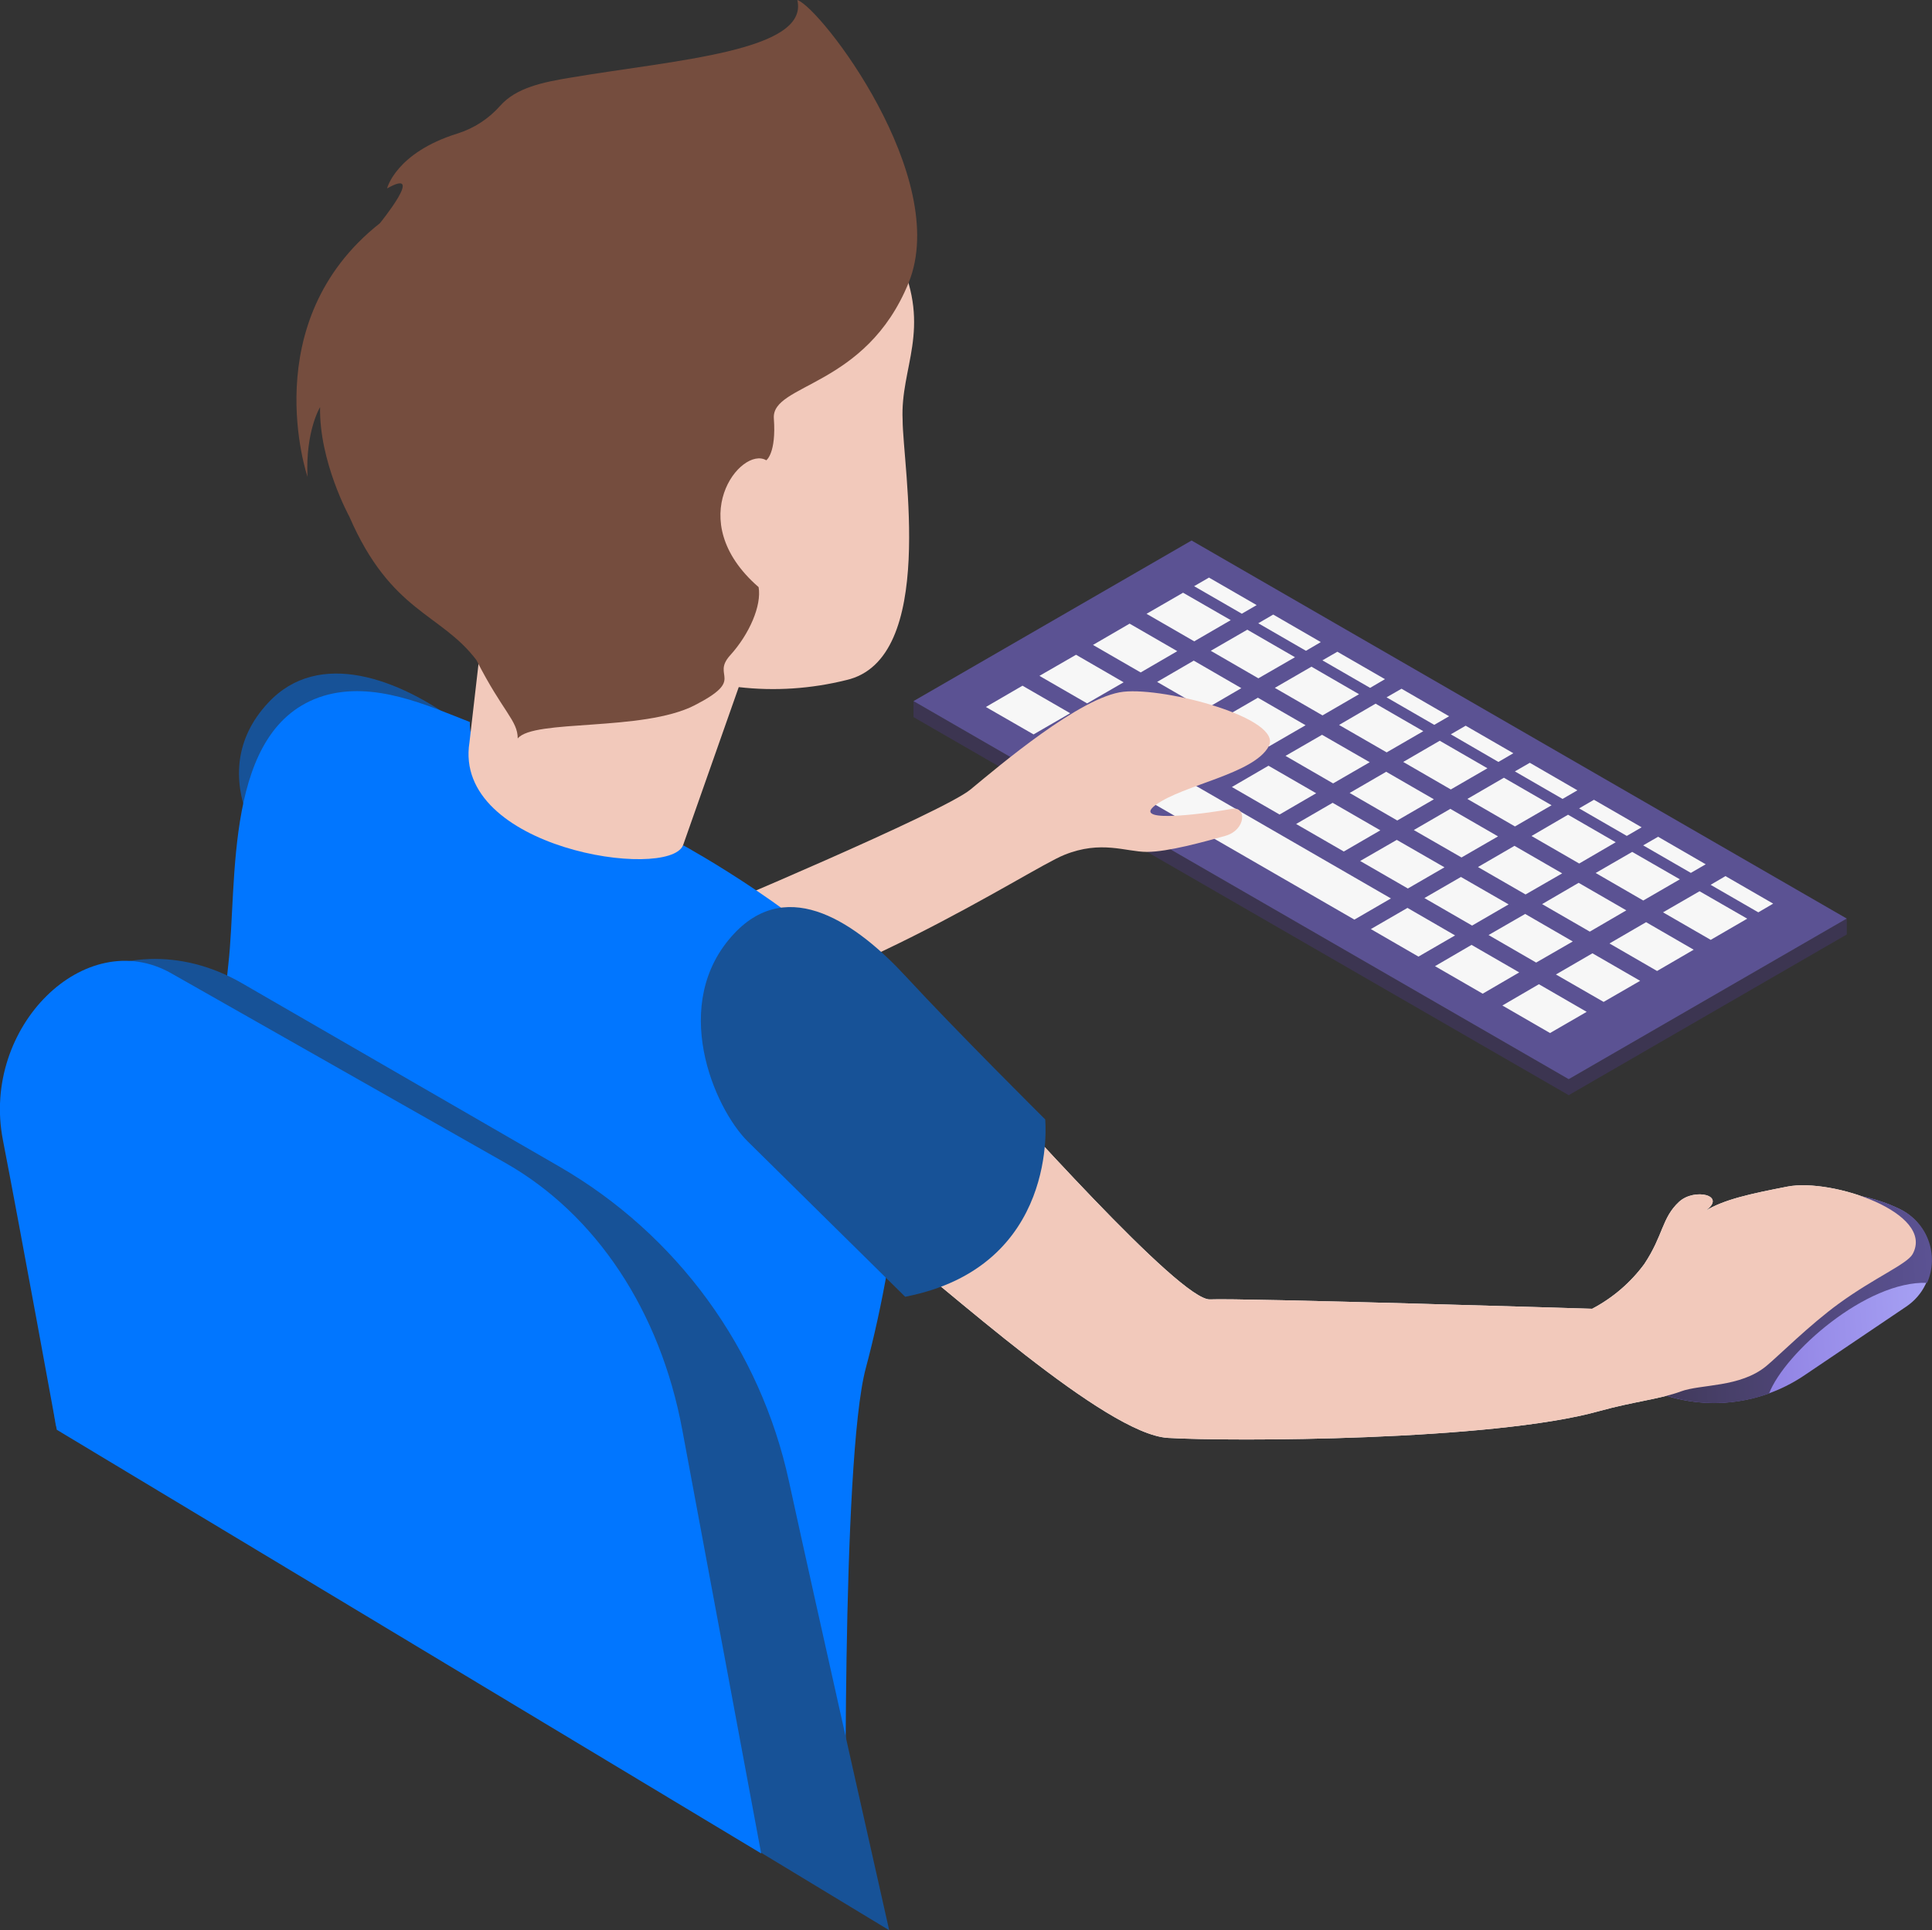 <svg width="204.198" height="204.068" viewBox="0 0 204.198 204.068" fill="none" xmlns="http://www.w3.org/2000/svg" xmlns:xlink="http://www.w3.org/1999/xlink">
	<rect x="0" y="0" width="204.198" height="204.068" fill="#333333" stroke="none"/>
	<desc>
			Created with Pixso.
	</desc>
	<defs>
		<linearGradient x1="170.199" y1="138.416" x2="204.347" y2="136.043" id="paint_linear_1_33133_0" gradientUnits="userSpaceOnUse">
			<stop stop-color="#7963D3"/>
			<stop offset="0.54" stop-color="#9487E6"/>
			<stop offset="1" stop-color="#A7A2F4"/>
		</linearGradient>
		<linearGradient x1="170.198" y1="138.416" x2="204.347" y2="136.043" id="paint_linear_1_33134_0" gradientUnits="userSpaceOnUse">
			<stop stop-color="#3C3551"/>
			<stop offset="0.56" stop-color="#4F4678"/>
			<stop offset="1" stop-color="#5B5293"/>
		</linearGradient>
	</defs>
	<path id="Vector" d="M165.8 115.78L165.8 114.09L195.19 97.11L195.19 98.79L165.8 115.78ZM165.8 115.78L96.55 75.81L96.55 74.12L165.8 114.09L165.8 115.78Z" fill="#3C3551" fill-opacity="1" fill-rule="nonzero"/>
	<path id="Vector" d="M96.55 74.12L125.94 57.14L195.19 97.11L165.8 114.09L96.55 74.12Z" fill="#5B5293" fill-opacity="1" fill-rule="nonzero"/>
	<path id="Vector" d="M131.25 64.88L126.21 61.97L127.78 61.06L132.82 63.97L131.25 64.88ZM127.89 137.37C124.74 137.54 106.88 117.33 101.88 111.96C96.88 106.6 90.39 107.36 88.42 110.6C85.07 116.19 84.69 124.19 92.48 130.29C100.26 136.38 116.86 151.6 123.43 152.01C130.01 152.41 157.73 152.34 169.02 149.18C172.61 148.18 175.54 147.89 177.65 147.1C179.77 146.31 183.91 146.72 186.69 144.41C187.94 143.38 191.29 140.03 194.37 137.8C198.18 135.03 201.55 133.65 202.15 132.58C204.54 128.21 193.63 124.54 188.94 125.44C184.88 126.23 182.22 126.81 180.23 128.02C182.59 126.37 179.1 125.55 177.47 127.05C175.63 128.75 175.82 130.58 173.79 133.63C172.34 135.6 170.45 137.22 168.28 138.36C168.28 138.36 131.03 137.21 127.89 137.37ZM138.03 68.8L132.99 65.89L134.57 64.97L139.6 67.88L138.03 68.8ZM144.81 72.72L139.77 69.81L141.35 68.9L146.38 71.8L144.81 72.72ZM151.59 76.63L146.55 73.72L148.13 72.81L153.16 75.72L151.59 76.63ZM158.37 80.55L153.34 77.63L154.91 76.72L159.95 79.63L158.37 80.55ZM165.15 84.46L160.11 81.55L161.69 80.64L166.72 83.55L165.15 84.46ZM171.94 88.37L166.9 85.46L168.47 84.55L173.51 87.46L171.94 88.37ZM178.71 92.28L173.67 89.37L175.25 88.46L180.28 91.37L178.71 92.28ZM126.22 67.8L121.18 64.89L125.04 62.66L130.08 65.56L126.22 67.8ZM133 71.71L127.97 68.8L131.83 66.57L136.87 69.48L133 71.71ZM139.78 75.63L134.74 72.72L138.61 70.48L143.64 73.39L139.78 75.63ZM146.56 79.54L141.53 76.64L145.39 74.39L150.43 77.3L146.56 79.54ZM153.34 83.46L148.31 80.55L152.17 78.31L157.21 81.22L153.34 83.46ZM160.12 87.37L155.09 84.46L158.95 82.22L163.99 85.13L160.12 87.37ZM166.91 91.29L161.87 88.38L165.73 86.13L170.77 89.04L166.91 91.29ZM173.68 95.2L168.65 92.29L172.51 90.06L177.55 92.96L173.68 95.2ZM120.56 71.09L115.52 68.18L119.39 65.93L124.43 68.84L120.56 71.09ZM127.34 75L122.3 72.09L126.17 69.84L131.2 72.75L127.34 75ZM134.12 78.91L129.08 76L132.95 73.76L137.99 76.67L134.12 78.91ZM140.9 82.82L135.87 79.91L139.73 77.68L144.77 80.58L140.9 82.82ZM147.68 86.74L142.65 83.83L146.51 81.59L151.55 84.5L147.68 86.74ZM154.47 90.65L149.43 87.75L153.29 85.51L158.33 88.42L154.47 90.65ZM161.24 94.56L156.21 91.66L160.07 89.42L165.11 92.33L161.24 94.56ZM168.03 98.49L162.99 95.58L166.85 93.33L171.89 96.24L168.03 98.49ZM114.9 74.36L109.86 71.45L113.73 69.22L118.76 72.13L114.9 74.36ZM121.68 78.27L116.64 75.37L120.51 73.13L125.55 76.04L121.68 78.27ZM128.46 82.2L123.43 79.29L127.29 77.04L132.33 79.95L128.46 82.2ZM135.24 86.11L130.2 83.2L134.07 80.95L139.11 83.86L135.24 86.11ZM142.03 90.02L136.99 87.11L140.85 84.87L145.89 87.78L142.03 90.02ZM148.8 93.93L143.76 91.02L147.63 88.79L152.67 91.69L148.8 93.93ZM155.59 97.85L150.55 94.94L154.41 92.71L159.45 95.61L155.59 97.85ZM162.36 101.76L157.33 98.85L161.2 96.62L166.23 99.53L162.36 101.76ZM109.24 77.64L104.2 74.74L108.07 72.49L113.11 75.4L109.24 77.64ZM143.15 97.22L110.99 78.65L114.85 76.41L147.01 94.98L143.15 97.22ZM149.92 101.13L144.89 98.22L148.76 95.98L153.79 98.89L149.92 101.13ZM156.71 105.05L151.67 102.14L155.53 99.89L160.57 102.8L156.71 105.05ZM185.84 96.45L180.8 93.54L182.37 92.62L187.41 95.53L185.84 96.45ZM180.81 99.36L175.77 96.45L179.63 94.22L184.67 97.12L180.81 99.36ZM175.14 102.65L170.11 99.74L173.98 97.49L179.01 100.4L175.14 102.65ZM169.49 105.92L164.45 103.02L168.31 100.78L173.35 103.69L169.49 105.92ZM163.83 109.21L158.79 106.3L162.65 104.05L167.7 106.97L163.83 109.21Z" fill="#F7F7F7" fill-opacity="1" fill-rule="nonzero"/>
	<path id="Vector" d="M64.3 87.44C64.3 87.44 68.75 102.44 53.26 108.61C53.26 108.61 38.11 98.32 33.84 95.62C27.85 91.82 21.24 81.91 28.33 74.31C33.72 68.49 42.26 71.82 48.43 76.41C54.6 80.99 64.3 87.44 64.3 87.44Z" fill="#175297" fill-opacity="1" fill-rule="nonzero"/>
	<path id="Vector" d="M61.12 89.94L74.08 96.62C74.08 96.62 99.63 85.9 102.58 83.46C105.53 81.02 114.23 73.62 118.74 73.13C123.24 72.64 135.69 75.97 134.09 78.91C132.49 81.84 125.03 82.97 122.14 85.1C119.25 87.24 128.57 85.83 130.18 85.51C131.79 85.19 131.72 87.75 129.49 88.37C127.27 88.99 123.45 90.06 121.22 90.06C118.99 90.06 116.4 88.79 112.48 90.38C108.57 91.96 88.58 105.45 68.12 109.21C65.64 109.15 54.19 107.68 49.04 103.36C43.89 99.03 61.12 89.94 61.12 89.94Z" fill="#F2C9BB" fill-opacity="1" fill-rule="nonzero"/>
	<path id="Vector" d="M190.69 145.41L201.49 138.12C202.36 137.53 203.06 136.73 203.51 135.79C203.97 134.85 204.18 133.8 204.1 132.76C204.03 131.72 203.69 130.71 203.1 129.85C202.52 128.98 201.72 128.28 200.78 127.82C198.16 126.55 195.25 125.98 192.35 126.19C189.44 126.39 186.64 127.35 184.23 128.98L173.01 136.55C172.16 137.13 171.48 137.91 171.04 138.83C170.59 139.74 170.39 140.76 170.46 141.78C170.53 142.8 170.87 143.78 171.44 144.63C172.01 145.47 172.79 146.16 173.71 146.6C176.4 147.91 179.38 148.49 182.36 148.28C185.34 148.07 188.21 147.08 190.69 145.41Z" fill="url(#paint_linear_1_33133_0)" fill-opacity="1" fill-rule="nonzero"/>
	<path id="Vector" d="M200.81 127.82C198.19 126.55 195.28 125.98 192.38 126.19C189.47 126.39 186.67 127.35 184.26 128.98L173.04 136.55C172.4 136.98 171.86 137.53 171.44 138.17C171.02 138.8 170.72 139.52 170.58 140.27C170.43 141.02 170.44 141.79 170.59 142.53C170.74 143.28 171.04 144 171.47 144.63C172.04 145.47 172.82 146.16 173.74 146.6C175.78 147.6 178.01 148.18 180.28 148.31C182.55 148.43 184.83 148.1 186.97 147.33C188.65 142.99 197.29 135.37 203.68 135.62C204.31 134.2 204.36 132.59 203.82 131.13C203.29 129.68 202.2 128.49 200.81 127.82Z" fill="url(#paint_linear_1_33134_0)" fill-opacity="1" fill-rule="nonzero"/>
	<path id="Vector" d="M72.23 89.37C67.4 93.74 49.32 83.47 49.66 76.33C45.25 74.61 39.55 71.95 34.18 73.57C23.56 76.86 25.14 93.24 24.13 101.98C22.68 114.49 22.67 159.87 22.67 159.87L89.41 198.48C89.41 198.48 88.88 154.44 91.51 144.63C94.85 132.18 97.8 111.25 92.63 104.94C86.09 96.95 72.23 89.37 72.23 89.37Z" fill="#0176FF" fill-opacity="1" fill-rule="nonzero"/>
	<path id="Vector" d="M95.07 27.36C98.48 34.88 95.14 38.83 95.4 44.37C95.4 49.26 99.08 69.72 89.43 71.9C85.72 72.82 81.88 73.08 78.08 72.64L72.19 89.37C70.61 93.11 47.82 89.73 49.62 78.47L50.76 68.58C45.62 66.21 36.14 57.7 36.14 40.9C36.14 24.09 54.04 11.14 70.16 11.14C86.28 11.14 94.15 25.32 95.07 27.36Z" fill="#F2C9BB" fill-opacity="1" fill-rule="nonzero"/>
	<path id="Vector" d="M80.99 48.66C78.35 47.09 72 54.96 80.18 62.07C80.51 64.01 79.22 67.02 77.17 69.28C75.12 71.55 78.89 71.76 73.4 74.57C67.91 77.37 56.38 76 54.72 78.07C54.72 76.16 53.14 75.26 50.36 69.79C46.6 64.81 41.33 64.77 36.92 54.61C36.92 54.61 33.72 48.79 33.83 43.04C33.83 43.04 32.28 45.56 32.5 50.4C32.5 50.4 26.92 34.04 40.15 23.6C40.15 23.6 45.04 17.59 40.91 19.92C40.91 19.92 41.83 16.15 48.34 14.12C50.09 13.57 51.65 12.56 52.86 11.19C54.56 9.26 57.4 8.68 60.41 8.19C71.3 6.35 85.55 5.42 84.27 0C86.74 0.81 100.55 18.76 96.04 29.88C91.52 41 81.53 40.53 81.79 44.23C82.06 47.93 80.99 48.66 80.99 48.66Z" fill="#754D3E" fill-opacity="1" fill-rule="nonzero"/>
	<path id="Vector" d="M127.89 137.37C124.74 137.54 106.88 117.33 101.88 111.96C96.88 106.6 90.39 107.36 88.42 110.6C85.07 116.19 84.69 124.19 92.48 130.29C100.26 136.38 116.86 151.6 123.43 152.01C130.01 152.41 157.73 152.34 169.02 149.18C172.61 148.18 175.54 147.89 177.65 147.1C179.77 146.31 183.91 146.71 186.69 144.41C187.94 143.38 191.29 140.03 194.37 137.8C198.18 135.03 201.55 133.65 202.15 132.58C204.54 128.21 193.63 124.54 188.94 125.44C184.88 126.23 182.22 126.81 180.23 128.02C182.59 126.37 179.1 125.55 177.47 127.05C175.63 128.75 175.82 130.58 173.79 133.63C172.34 135.6 170.45 137.22 168.28 138.36C168.28 138.36 131.03 137.21 127.89 137.37Z" fill="#F2C9BB" fill-opacity="1" fill-rule="nonzero"/>
	<path id="Vector" d="M110.47 118.34C110.47 118.34 112.02 133.91 95.67 137.09C95.67 137.09 82.61 124.2 79.03 120.67C75.46 117.13 70.69 106.05 77.6 98.69C83.37 92.54 90.61 97.65 95.8 103.29C101 108.93 110.47 118.34 110.47 118.34Z" fill="#175297" fill-opacity="1" fill-rule="nonzero"/>
	<path id="Vector" d="M93.98 204.06C93.98 204.06 86.25 169.77 83.38 156.57C81.88 149.66 78.95 143.13 74.79 137.42C70.62 131.7 65.31 126.92 59.19 123.37L25.57 103.94C12.5 96.39 -2.28 106.52 1.01 121.27C2.97 130.09 5.89 150.73 5.89 150.73L93.98 204.06Z" fill="#175297" fill-opacity="1" fill-rule="nonzero"/>
	<path id="Vector" d="M80.45 195.94C80.45 195.94 74.45 163.74 72.11 151.15C69.78 138.61 63.01 128.39 53.43 122.95L18.11 102.9C9 97.72 -2 108.58 0.3 120.48C2.12 129.87 6 151.15 6 151.15L80.45 195.94Z" fill="#0176FF" fill-opacity="1" fill-rule="nonzero"/>
</svg>
